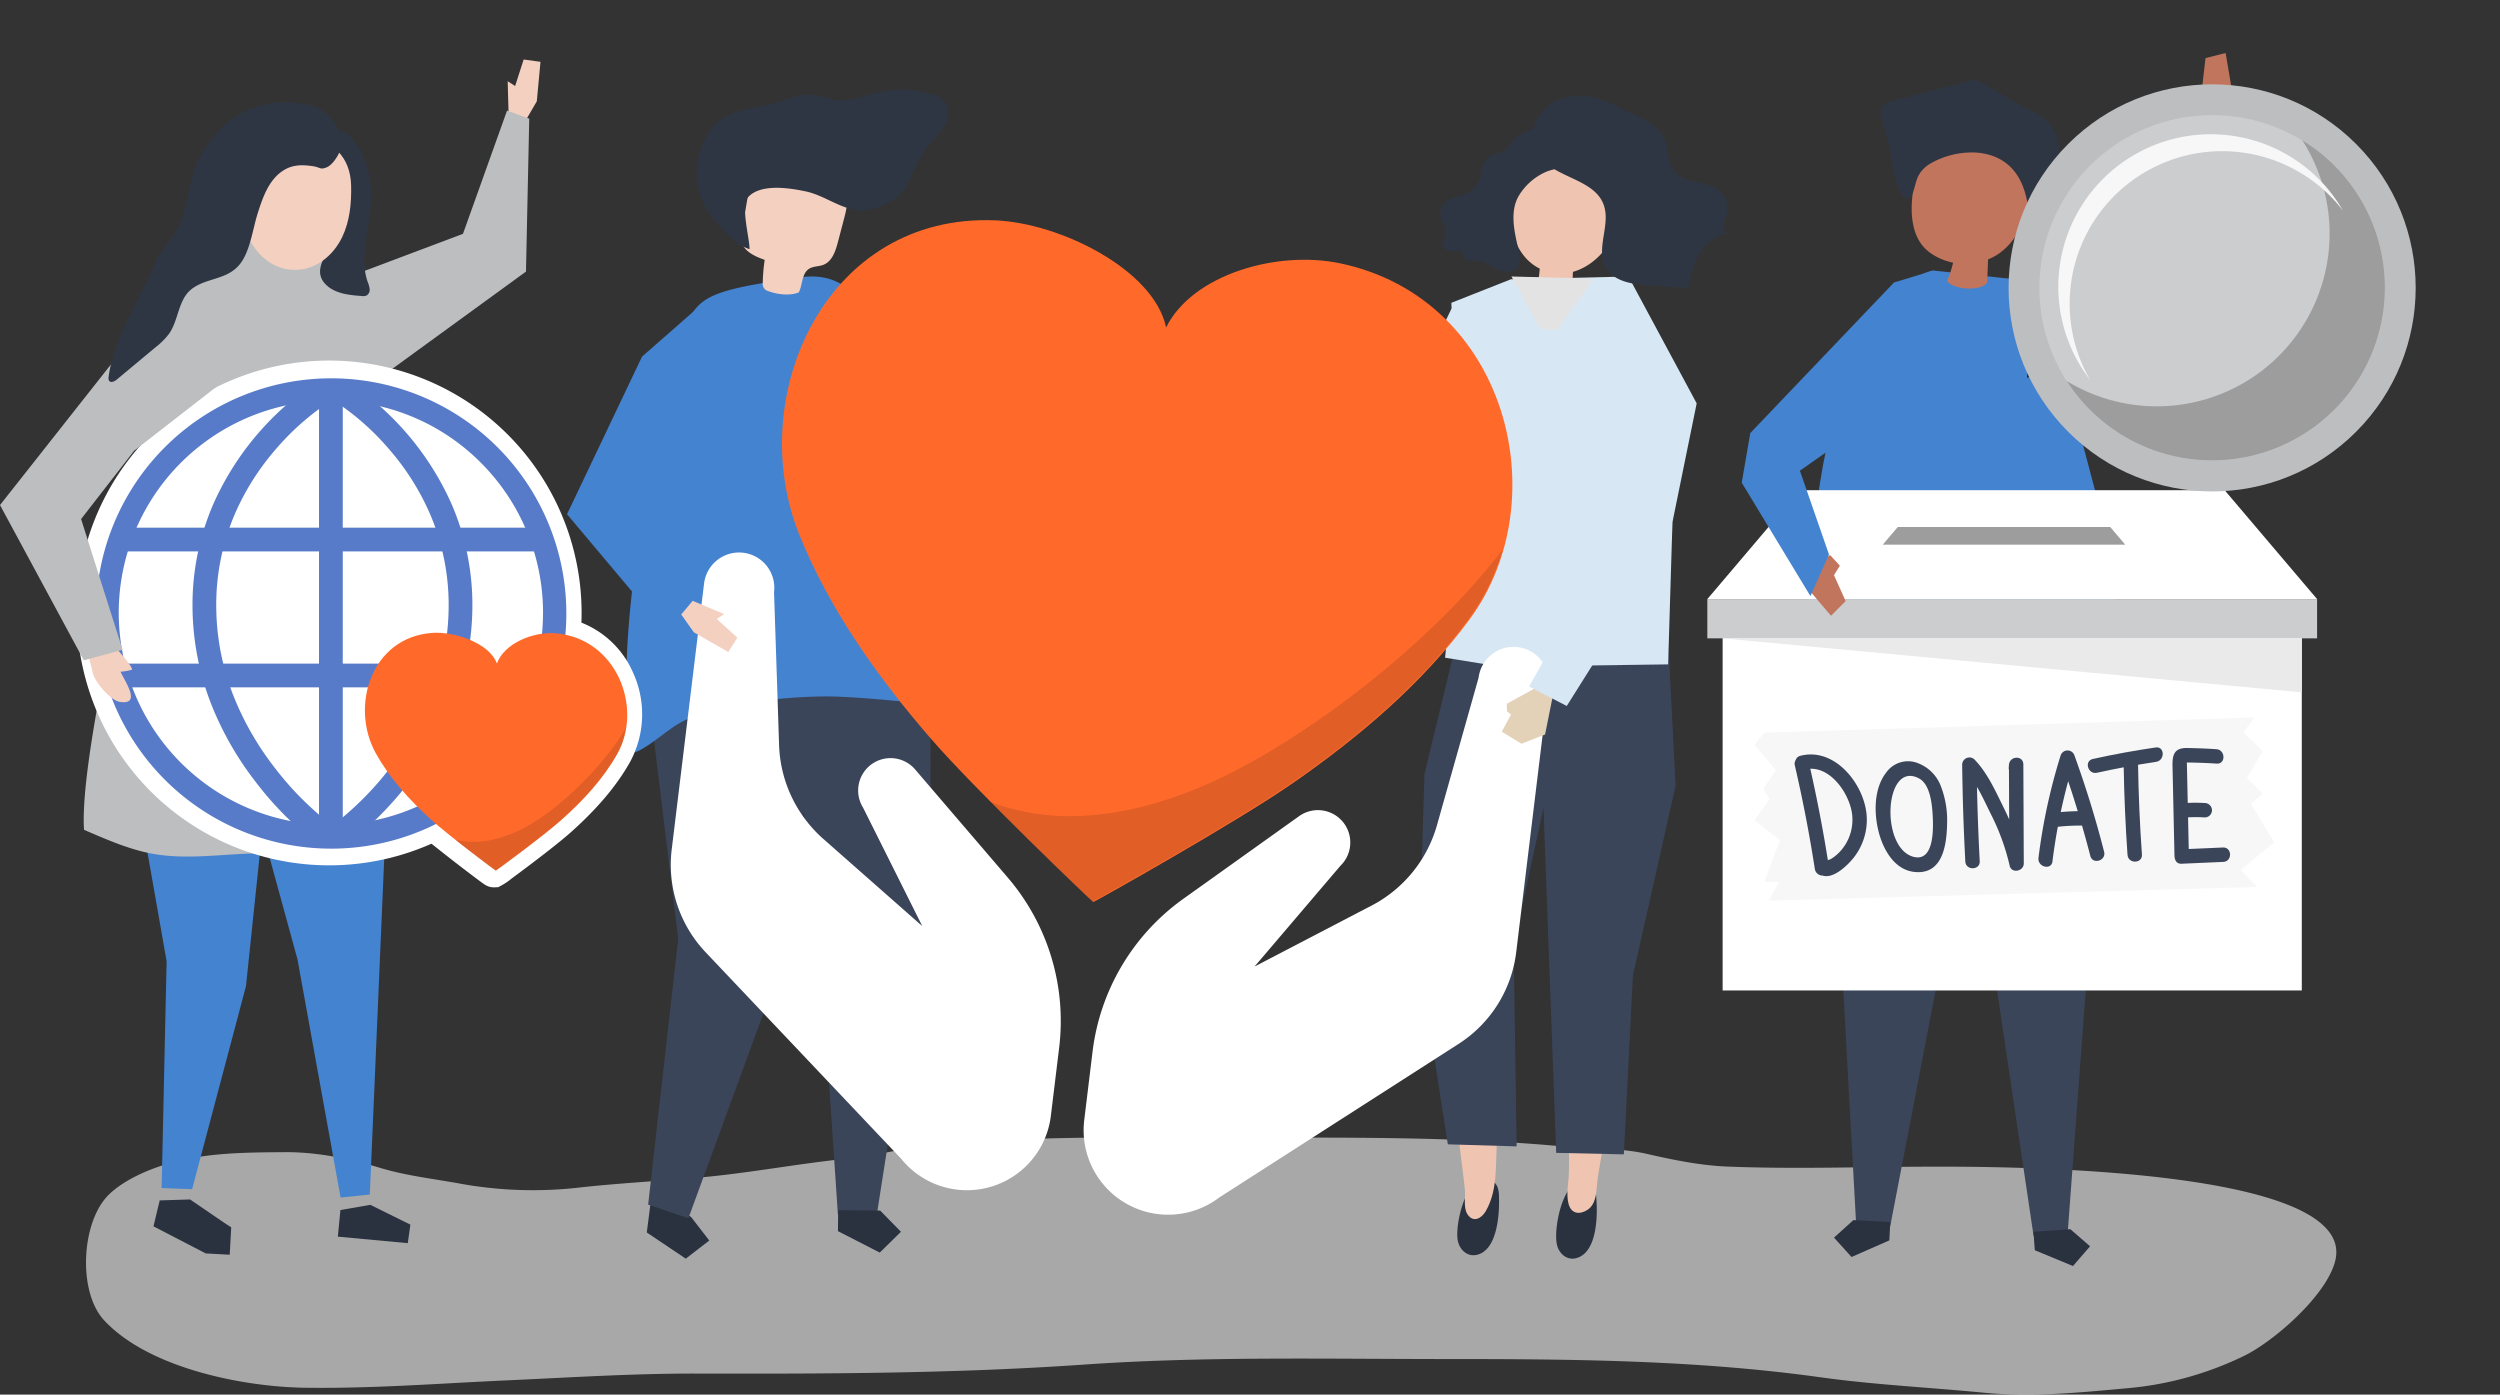 <svg xmlns="http://www.w3.org/2000/svg" width="670.477" height="374.026" viewBox="0 0 670.477 374.026">
  <rect x="0" y="0" width="670.477" height="374.026" fill="#333333" stroke="none"/>
  <g id="shadow" transform="translate(23.073 305.053)">
    <path id="Path_13" data-name="Path 13" d="M355.177,624.115c-17.674.055-35.348.5-52.99,2.537-6.652.769-13.165,2.462-19.832,3.144-13.318,1.364-26.4,3.908-39.762,5.081-10.762.945-21.57,1.5-32.3,2.7a109.374,109.374,0,0,1-31.183-.992c-7.391-1.375-14.816-2.149-22.083-4.357-8.129-2.47-16.961-4.236-25.43-4.172-12.078.091-23.84.1-35.4,4.463-4.058,1.531-9.024,4.048-12.105,7.261-7.053,7.355-8.008,25.708-.966,33.336,11.862,12.839,37.178,17.877,53.8,18.115,18.219.261,35.919-1.146,54.165-1.973,16.954-.769,33.866-1.862,50.849-1.824,34.685.079,69.375,0,104-2.41,32.528-2.264,65.138-1.486,97.739-1.486,33.429,0,66.633.273,99.822,4.894,14.46,2.013,29.192,2.718,43.726,4.128,13.016,1.263,25.523-.025,38.487-1.192a89.108,89.108,0,0,0,31.59-8.8c7.828-3.891,21.784-15.977,24.185-25.264,6.73-26.036-94.85-25.41-110.446-25.351-17.448.066-35.033.662-52.467-.029-7.334-.291-14.559-1.781-21.717-3.415-7.129-1.627-14.312-1.213-21.541-1.9-30.149-2.851-60.364-2.434-90.609-2.434C374.871,624.174,365.024,624.084,355.177,624.115Z" transform="translate(-78.3 -624.108)" fill="#f7f7f7" opacity="0.6"/>
  </g>
  <g id="object" transform="translate(0 0)">
    <g id="Group_89" data-name="Group 89">
      <g id="Group_11" data-name="Group 11" transform="translate(76.906 15.957)">
        <path id="Path_14" data-name="Path 14" d="M259.561,191.9l.991-10.605-4.514-.621-2.287,7.112-2-1.285.257,9.178,4.605,1.279Z" transform="translate(-192.503 -180.675)" fill="#f4d0c1"/>
        <path id="Path_15" data-name="Path 15" d="M160.872,252.533l47.261-17.792,11.817-33.047,5.952,2.168-.873,41.007-44.237,32.18Z" transform="translate(-160.872 -187.991)" fill="#bcbec0"/>
      </g>
      <g id="Group_12" data-name="Group 12" transform="translate(314.379 112.6)">
        <path id="Path_16" data-name="Path 16" d="M540.231,334.154l-.512,5.3-9.754,2.187-4.843-4.762.79-6.145,5.221.381.337-1.33,1.839-.872Z" transform="translate(-525.121 -328.912)" fill="#e4d2b8"/>
      </g>
      <g id="Group_18" data-name="Group 18" transform="translate(483.582 21.567)">
        <g id="Group_17" data-name="Group 17">
          <g id="Group_13" data-name="Group 13" transform="translate(35.341 172.11)">
            <path id="Path_17" data-name="Path 17" d="M878.488,459.907l2.083,48.322-6.107,82.164-9.139.649-11.1-74.624-15.36-63.147Z" transform="translate(-838.862 -453.272)" fill="#3b455a"/>
            <path id="Path_18" data-name="Path 18" d="M879.766,667.485,890,671.724l4.59-5.292-5.292-4.59-9.883.7Z" transform="translate(-852.976 -525.864)" fill="#2a313f"/>
          </g>
          <g id="Group_14" data-name="Group 14" transform="translate(8.269 157.889)">
            <path id="Path_19" data-name="Path 19" d="M799.343,435.216l-2.006,36.526,5.951,108.606,9.15.457,13.714-71.231,12.1-78.114Z" transform="translate(-797.338 -431.46)" fill="#3b455a"/>
            <path id="Path_20" data-name="Path 20" d="M812.2,663.543,802.057,668l-4.7-5.195,5.195-4.7,9.9.495Z" transform="translate(-797.344 -510.342)" fill="#2a313f"/>
          </g>
          <g id="Group_15" data-name="Group 15" transform="translate(0 50.985)">
            <path id="Path_21" data-name="Path 21" d="M848.133,270.542l-28.554-3.059s-15.886,1.7-26.664,39.422c-6,20.988-7.822,54.056-8.262,79.266.675,3.6,4.592,19.349,21.159,16.676,28.449-4.588,43.591-9.178,55.981-6.883,10.554,2.294,9.661-12.236,8.5-23.325l-4.205-34.31Z" transform="translate(-784.654 -267.483)" fill="#4483d0"/>
          </g>
          <g id="Group_16" data-name="Group 16" transform="translate(20.828)">
            <path id="Path_22" data-name="Path 22" d="M858.162,216.5c-7.2-1.586-14.605-3.007-21.81-1.582-1.578.313-3.271.862-4.128,2.224a6.281,6.281,0,0,0-.669,1.739c-1.818,6.758-4.125,16.777.325,23a11.134,11.134,0,0,0,3.212,2.9,15.815,15.815,0,0,0,5.324,2.089,28.571,28.571,0,0,1-1.612,4.909c1.647,2.484,9.334,2.782,10.755.4q.119-3.091.239-6.183a15.224,15.224,0,0,0,2.688-1.4,17.369,17.369,0,0,0,6.706-9.119c1.369-4,3.3-7.8,4.545-11.877.456-1.485.815-3.18.034-4.523-.832-1.429-2.627-1.915-4.241-2.275Z" transform="translate(-821.025 -197.999)" fill="#c1755d"/>
            <path id="Path_23" data-name="Path 23" d="M829.783,211.645a22.439,22.439,0,0,1,12.238-3.03c10.112.733,13.818,8.159,14.357,17.457,2.786-3.54,8.014-7.994,8.329-12.551.259-3.729-.257-8.814-2.346-12.035-1.955-3.014-6.954-4.669-9.927-6.416l-8.407-4.938a4.25,4.25,0,0,0-4.212-.542l-19.871,5.135c-1.272.329-2.722.809-3.191,2.037a4.175,4.175,0,0,0,.053,2.362c.752,3.438,2.2,6.953,2.553,10.436.4,2.024,1.611,12.4,5.194,11.2,1.052-1.721,1.21-3.839,2.029-5.682A8.233,8.233,0,0,1,829.783,211.645Z" transform="translate(-816.601 -189.28)" fill="#2e3644"/>
          </g>
        </g>
      </g>
      <g id="Group_37" data-name="Group 37" transform="translate(325.307 25.765)">
        <g id="Group_35" data-name="Group 35">
          <g id="Group_21" data-name="Group 21" transform="translate(92.043 227.477)">
            <g id="Group_19" data-name="Group 19" transform="translate(0 63.532)">
              <path id="Path_24" data-name="Path 24" d="M687.09,643.584a3.755,3.755,0,0,1,3.4-1.457,3.842,3.842,0,0,1,2.855,2.151,7.287,7.287,0,0,1,.49,2.448c.356,4.311.324,14.545-5.418,16.018-2.413.619-4.409-1.1-5.053-3.262C682.392,656.217,683.829,647.173,687.09,643.584Z" transform="translate(-683.064 -642.087)" fill="#2a313f"/>
            </g>
            <g id="Group_20" data-name="Group 20" transform="translate(1.983)">
              <path id="Path_25" data-name="Path 25" d="M686.106,544.638l.3,26.293c-.349,11.678,1.474,23.422,1.125,35.1-.081,2.685-.78,5.518-.1,8.18.662,2.6,2.777,3.064,4.949,1.745,2.91-1.766,2.441-5.892,2.925-8.9,1.331-8.27,2.893-16.5,4.283-24.762.682-4.05-.723-9.725-.418-13.823l4.248-22.035Z" transform="translate(-686.106 -544.638)" fill="#efc4b1"/>
            </g>
          </g>
          <g id="Group_22" data-name="Group 22" transform="translate(87.114 149.149)">
            <path id="Path_26" data-name="Path 26" d="M712.457,460.339l-11.443,50.832-2.431,48-18.145-.407L675.5,424.494l35.175.639Z" transform="translate(-675.504 -424.494)" fill="#3b455a"/>
          </g>
          <g id="Group_27" data-name="Group 27" transform="translate(55.24 150.125)">
            <g id="Group_25" data-name="Group 25" transform="translate(7.064 81.043)">
              <g id="Group_23" data-name="Group 23" transform="translate(3.218 59.05)">
                <path id="Path_27" data-name="Path 27" d="M646.978,642.206a3.687,3.687,0,0,1,3.45-1.258,3.923,3.923,0,0,1,2.754,2.321,7.407,7.407,0,0,1,.383,2.479c.171,4.335-.3,14.576-6.085,15.712-2.432.477-4.348-1.357-4.9-3.563C641.756,654.572,643.575,645.606,646.978,642.206Z" transform="translate(-642.385 -640.874)" fill="#2a313f"/>
              </g>
              <g id="Group_24" data-name="Group 24">
                <path id="Path_28" data-name="Path 28" d="M654.824,550.3l-1.54,26.25c-.126,7.295-1.1,14.533-1.853,21.778-.7,6.731.39,13.741-3.127,19.862-1.1,1.919-3.333,3.2-4.89.865-1.2-1.8-.488-4.8-.718-6.834-.94-8.323-2.112-16.618-3.111-24.934-.49-4.077,1.181-9.681,1.068-13.789l-3.2-22.208Z" transform="translate(-637.449 -550.299)" fill="#efc4b1"/>
              </g>
            </g>
            <g id="Group_26" data-name="Group 26">
              <path id="Path_29" data-name="Path 29" d="M628.091,457.752,626.614,507.1l7.744,49.9,18.457.552-.815-54,9.767-44.784,3.279-29.314-29.287-3.454Z" transform="translate(-626.614 -425.991)" fill="#3b455a"/>
            </g>
          </g>
          <g id="Group_28" data-name="Group 28" transform="translate(62.254 48.388)">
            <path id="Path_30" data-name="Path 30" d="M655,270.694l31.552-.753,18.294,34.022-6.5,31.867-1.158,38.136-45.008.614-14.809-2.4,3.932-40.747L639.05,277Z" transform="translate(-637.372 -269.94)" fill="#d7e8f4"/>
          </g>
          <g id="Group_29" data-name="Group 29" transform="translate(0 56.966)">
            <path id="Path_31" data-name="Path 31" d="M616.8,297.689l-11.393,34.925-17,6.1-46.518-12.534,6.254-9.67,40.912,1.331L605.878,283.1Z" transform="translate(-541.884 -283.098)" fill="#d7e8f4"/>
          </g>
          <g id="Group_34" data-name="Group 34" transform="translate(60.977)">
            <g id="Group_30" data-name="Group 30" transform="translate(19 14.461)">
              <path id="Path_32" data-name="Path 32" d="M666.441,226.146c4.757-13.829,23.013-8.646,26.776,3.667,2.455,8.032-3.748,18.455-12.07,20.762a8.059,8.059,0,0,0-.065.862,27.037,27.037,0,0,1-.356,3.849c-.071.48-7.355-.919-8.167-1.08a1.1,1.1,0,0,1-.754-.371c-.293-.458.184-1.8.237-2.312q.095-.9.189-1.8c-4.105-2-6.7-6.272-7.419-10.616C664.085,234.741,665.012,230.3,666.441,226.146Z" transform="translate(-664.558 -217.902)" fill="#efc4b1"/>
            </g>
            <g id="Group_33" data-name="Group 33">
              <g id="Group_31" data-name="Group 31" transform="translate(0 8.249)">
                <path id="Path_33" data-name="Path 33" d="M668.208,210.334a7.245,7.245,0,0,1,1.646,3.712,5.8,5.8,0,0,1,.143,2.4c-.678,3.139-3.792,2.975-6.2,3.987a16.059,16.059,0,0,0-7.193,6.191c-2.6,4.143-1.432,9.474-.376,14.044.372,1.61,1.121,4-.128,5.441-1.269,1.46-4.2,1.234-5.723.483-1.389-.686-2.53-1.955-4.055-2.211-1.614-.271-3.8.439-4.547-1.042a10.072,10.072,0,0,0-.492-1.293c-.892-1.275-3.11.218-4.367-.681a2.454,2.454,0,0,1-.506-2.664,6.343,6.343,0,0,0,.519-2.826,9.34,9.34,0,0,0-1.108-2.2,4.338,4.338,0,0,1,.6-4.611c1.988-2.3,5.834-1.864,7.964-4.027a9.366,9.366,0,0,0,1.953-4.292,8.23,8.23,0,0,1,2.1-4.2c1.465-1.288,3.581-1.069,5.026-2.6a29.656,29.656,0,0,1,2.369-2.847,19.1,19.1,0,0,1,5.275-2.346A6.86,6.86,0,0,1,668.208,210.334Z" transform="translate(-635.414 -208.373)" fill="#2e3644"/>
              </g>
              <g id="Group_32" data-name="Group 32" transform="translate(24.805)">
                <path id="Path_34" data-name="Path 34" d="M693,228c.085,4.552-2.176,9.472-.079,13.479,2.116,4.043,7.391,4.772,11.886,4.983.739.035,10.228.854,10.268.675.711-3.17,1.445-6.4,3.1-9.188s4.427-5.09,7.6-5.288a1.951,1.951,0,0,1-1.271-2.224,14.98,14.98,0,0,1,.878-2.7,6.373,6.373,0,0,0-1.664-6.4c-3.356-3.128-9.441-1.829-12.318-5.422-1.784-2.228-1.572-5.459-2.507-8.179-1.807-5.259-7.565-6.36-11.869-8.735-4.543-2.507-8.82-3.881-14.064-3.007-6.5,1.084-11.332,7.7-8.825,13.928,3.215,7.988,16.069,7.3,18.476,15.408A10,10,0,0,1,693,228Z" transform="translate(-673.461 -195.721)" fill="#2e3644"/>
              </g>
            </g>
          </g>
        </g>
        <g id="Group_36" data-name="Group 36" transform="translate(80.044 48.388)">
          <path id="Path_35" data-name="Path 35" d="M686.719,270.513l-9.788,13.834-4.6-.377-7.669-14.03Z" transform="translate(-664.66 -269.94)" fill="#e3e3e4"/>
        </g>
      </g>
      <g id="Group_42" data-name="Group 42" transform="translate(152.073 24.099)">
        <path id="Path_36" data-name="Path 36" d="M309.694,651.651l-.718,5.586,10.454,7.023,6.3-4.868-4.868-6.3-10.454-7.023Z" transform="translate(-287.586 -350.796)" fill="#2a313f"/>
        <g id="Group_38" data-name="Group 38" transform="translate(20.116 129.366)">
          <path id="Path_37" data-name="Path 37" d="M308.661,561.207l8.062-71.244-9.7-79.758,2.181-16.966,43.328-1.646,1.563,27.614-7.273,70.865-27.365,74.776Z" transform="translate(-307.023 -391.593)" fill="#3b455a"/>
        </g>
        <g id="Group_39" data-name="Group 39" transform="translate(53.517 130.438)">
          <path id="Path_38" data-name="Path 38" d="M402.155,400.149l.114,71.895L387.8,564.6l-10.416-.1L371.656,478.9l-13.4-85.666Z" transform="translate(-358.256 -393.237)" fill="#3b455a"/>
          <path id="Path_39" data-name="Path 39" d="M387.617,659.649l11.208,5.744,5.688-5.576-5.576-5.688-11.264-.112Z" transform="translate(-368.475 -484.001)" fill="#2a313f"/>
        </g>
        <g id="Group_40" data-name="Group 40" transform="translate(15.563 50.061)">
          <path id="Path_40" data-name="Path 40" d="M300.108,381.691c.1-3.115.273-5.716.3-6.643.223-8.358.968-16.7,2.014-25,.938-7.436,2.121-25.9,3.393-33.287,1.051-6.1,4.712-21.333,7.358-26.993,6.579-14.075,4.546-15.376,33.446-19.555,12.665-1.832,15.659,6.062,26.014,15.139,1.021.9.965,6.226,1.2,7.637.417,2.486.864,4.967,1.377,7.437.4,1.941.847,3.876,1.346,5.8h0S385.248,345.789,391,354.19s17.625,20.147-2.241,27.319a71.044,71.044,0,0,1-10.728,2.8s-16.247-1.805-24.6-1.743a141.934,141.934,0,0,0-22.988,2.14,49.471,49.471,0,0,0-14.747,4.439c-4.318,2.255-7.434,5.573-11.815,7.908a2.285,2.285,0,0,1-1.341.385C300.017,397.09,299.9,388.249,300.108,381.691Z" transform="translate(-300.038 -269.951)" fill="#4483d0"/>
        </g>
        <g id="Group_41" data-name="Group 41" transform="translate(34.811)">
          <path id="Path_41" data-name="Path 41" d="M363.259,257.947c-1.458.72-4.9.979-8.49-.428a1.877,1.877,0,0,1-1.2-1.758,48.69,48.69,0,0,1,.525-6.517c-2.693-.947-5.8-2.367-6.273-5.182a8.04,8.04,0,0,1,.158-2.679q.95-5.493,1.9-10.987a9.832,9.832,0,0,1,1.14-3.656c1.209-1.9,3.555-2.738,5.778-3.123,5.671-.984,11.851.244,16.249,3.959a8.791,8.791,0,0,1,2.744,3.62c.8,2.224.2,4.677-.4,6.962q-.831,3.164-1.661,6.327c-.637,2.425-1.556,5.182-3.893,6.092-1.241.483-2.706.342-3.829,1.056C364.022,252.892,364.29,255.837,363.259,257.947Z" transform="translate(-335.896 -203.65)" fill="#f4d0c1"/>
          <path id="Path_42" data-name="Path 42" d="M389.658,210.937a23.7,23.7,0,0,1,1.829-2.625c1.454-1.793,3.246-3.33,4.416-5.32s1.582-4.688.177-6.52a7.15,7.15,0,0,0-3.805-2.194,27.668,27.668,0,0,0-14.55-.269c-4.531,1.154-8.587,3.064-13.148,1.361-4.286-1.6-7.381-.949-11.861.649-4.847,1.73-11.355,2.138-15.743,4.579a12.947,12.947,0,0,0-4.434,4.373,19.5,19.5,0,0,0-.053,20.625,27.813,27.813,0,0,0,3.035,3.826c2.287,2.48,5.023,5.544,8.168,6.463.075-2.814-2.489-11.688-.327-13.995,3.43-3.661,11.185-2.384,15.44-1.483,4.641.983,8.778,4.27,13.379,4.972,3.311.505,7.537-1.119,10.352-2.83C386.007,220.436,387.624,214.276,389.658,210.937Z" transform="translate(-329.563 -193.165)" fill="#2e3644"/>
        </g>
        <path id="Path_43" data-name="Path 43" d="M314.316,278.657l-18.032,15.8-20.116,42.273,25.408,30.227,4.371-16.9Z" transform="translate(-276.168 -222.92)" fill="#4483d0"/>
      </g>
      <g id="Group_47" data-name="Group 47" transform="translate(22.455 35.051)">
        <g id="Group_43" data-name="Group 43" transform="translate(10.089 153.679)">
          <path id="Path_44" data-name="Path 44" d="M133.357,458.024l-40.53-12.34,12.141,69.08-1.326,60.27-.1.407.1.005,0,.131,7.874.3v-.008l.293.016,14.443-54.452,6.015-57.469h0Z" transform="translate(-92.827 -445.685)" fill="#4483d0"/>
          <path id="Path_45" data-name="Path 45" d="M115.846,649.614l-8.134.257-1.684,6.971.208.049-.052.009,13.88,7.192,6.425.346.4-7.343-1.8-1.165Z" transform="translate(-97.422 -516.662)" fill="#2a313f"/>
        </g>
        <g id="Group_44" data-name="Group 44" transform="translate(40.005 159.014)">
          <path id="Path_46" data-name="Path 46" d="M180.572,460.411l-5.137,119.754-7.838.8-11.554-63.847-17.33-63.254Z" transform="translate(-138.714 -453.868)" fill="#4483d0"/>
          <path id="Path_47" data-name="Path 47" d="M190.6,651.832l10.744,5.309-.7,4.967-18.757-1.745.691-7.138Z" transform="translate(-153.742 -522.769)" fill="#2a313f"/>
        </g>
        <g id="Group_45" data-name="Group 45" transform="translate(0 29.279)">
          <path id="Path_48" data-name="Path 48" d="M77.438,413.1c-1.409-20.18,14.822-84.936,14.822-84.936h0a114.129,114.129,0,0,0,3.718-18.453c.5-4.4,12.223-54.581,11.35-54.62,9.065.406,26.447-2.226,33.329,4.01q.3.267.564.557c5.392,5.81,8.447,17.8,11.126,25.15a199.392,199.392,0,0,1,8.283,29.681c1.739,8.822,2.875,17.749,3.753,26.693.754,7.689.544,15.363,1.021,22.934.527,8.381,3.3,17.406,5.408,25.516a142.21,142.21,0,0,0,8.291,23.89c-8.87,4.229-18.843,5.585-28.664,5.9s-19.656-.356-29.473.072c-8.3.362-16.681,1.5-24.865.069-6.508-1.142-12.562-3.854-18.662-6.463Z" transform="translate(-77.351 -254.873)" fill="#bcbec0"/>
        </g>
        <g id="Group_46" data-name="Group 46" transform="translate(41.819)">
          <path id="Path_49" data-name="Path 49" d="M169.918,217.458c4.186,1.923,8.638,7.06,8.511,11.963-.061,2.361-1.314,4.229-1.279,6.758.05,4.987-7.36,10.418-2.6,15.095,2.447,2.4,6.177,2.783,9.6,3.029a2.518,2.518,0,0,0,1.228-.116,1.77,1.77,0,0,0,.876-1.724,7.187,7.187,0,0,0-.542-1.973c-2.363-6.761.69-14.81.88-21.772s-1.663-14.392-7.479-18.753c-3.781,1.271-6.578,2.962-8.353,6.534Z" transform="translate(-151.388 -209.963)" fill="#2e3644"/>
          <path id="Path_50" data-name="Path 50" d="M158.3,248.206c4.686-.725,8.586-4.309,10.658-8.574s2.543-9.138,2.432-13.879c-.371-15.777-19.92-16.29-27.449-4.808C137.376,230.952,144.67,250.315,158.3,248.206Z" transform="translate(-141.496 -211.03)" fill="#f4d0c1"/>
        </g>
      </g>
      <g id="Group_50" data-name="Group 50" transform="translate(457.891 131.466)">
        <rect id="Rectangle_6" data-name="Rectangle 6" width="155.326" height="100.229" transform="translate(4.103 33.936)" fill="#fff"/>
        <g id="Group_48" data-name="Group 48">
          <path id="Path_51" data-name="Path 51" d="M883.987,357.851H770.042l-24.793,29.208H908.78Z" transform="translate(-745.249 -357.851)" fill="#fff"/>
          <rect id="Rectangle_7" data-name="Rectangle 7" width="163.532" height="10.529" transform="translate(0 29.208)" fill="#cccdce"/>
          <path id="Path_52" data-name="Path 52" d="M821.435,373l-4.015,4.729h65.018L878.424,373Z" transform="translate(-770.368 -363.122)" fill="#9d9d9e"/>
        </g>
        <path id="Path_53" data-name="Path 53" d="M751.542,418.8l155.326,14.478V418.8Z" transform="translate(-747.439 -379.064)" fill="#eaeaea"/>
        <path id="Path_54" data-name="Path 54" d="M767.277,455.407l131.406-4.07-2.919,4.07,5.157,4.911-4.236,7.28,4.236,4.139L897.79,474.5l6.243,10.314-9.006,7.426,4.42,4.564L768.5,500.469l2.763-5.018h-3.982l4.167-11.189-6.815-5.379,4.052-5.6-1.658-2.868,3.315-4.952-5.709-6.8Z" transform="translate(-751.994 -390.389)" fill="#f7f7f7"/>
        <g id="Group_49" data-name="Group 49" transform="translate(23.41 68.971)">
          <path id="Path_55" data-name="Path 55" d="M800.457,482.671c-.761-8.324-8.6-18.126-17.759-15.754a1.675,1.675,0,0,0-1.238,1.1,1.893,1.893,0,0,0-.246,1.5q3.2,13.77,5.36,27.744a2.112,2.112,0,0,0,2.1,1.779c2.938.977,6.808-2.868,8.367-4.854A16.384,16.384,0,0,0,800.457,482.671Zm-5.349,7.462a12.32,12.32,0,0,1-2.271,2.967,10.634,10.634,0,0,1-2.132,1.594c-.244.073-.45.14-.635.2q-1.962-12.324-4.708-24.5c5.888-.195,10.681,7.119,11.229,12.358A12.553,12.553,0,0,1,795.108,490.133Z" transform="translate(-781.157 -464.656)" fill="#3b455a"/>
          <path id="Path_56" data-name="Path 56" d="M825.378,469.708a7.158,7.158,0,0,0-8.024,2.632c-3.307,4.207-3.339,10.593-2.157,15.56,1.142,4.8,4.139,10.5,9.6,11.135,7.859.914,8.794-7.586,8.865-13.431a25.461,25.461,0,0,0-1.744-9.721A10.647,10.647,0,0,0,825.378,469.708Zm-.653,25.3c-9.114-2.254-7.938-25.843,1.322-21.089,3.034,1.557,3.547,6.8,3.727,9.781C829.99,487.286,830.23,496.368,824.726,495.007Z" transform="translate(-792.758 -465.634)" fill="#3b455a"/>
          <path id="Path_57" data-name="Path 57" d="M862.621,469.755q-.028.351-.055.7a1.87,1.87,0,0,0,.061.645l.058,13.284q-.816-1.829-1.711-3.633c-2.15-4.357-4.218-8.935-7.628-12.466a1.954,1.954,0,0,0-3.268,1.443q.161,12.981.844,25.945c.131,2.481,4,2.4,3.866-.089q-.524-9.951-.739-19.911c1.353,2.3,2.481,4.777,3.633,7.106a60.535,60.535,0,0,1,5.137,14.031c.472,2.183,3.794,1.518,3.785-.6q-.058-13.272-.116-26.546C866.476,467.131,862.814,467.324,862.621,469.755Z" transform="translate(-805.145 -465.072)" fill="#3b455a"/>
          <path id="Path_58" data-name="Path 58" d="M899.063,492.08q-3.347-13.114-7.959-25.836a1.951,1.951,0,0,0-3.728.086,156.2,156.2,0,0,0-5.918,27.4c-.3,2.442,3.447,3.406,3.752.941q.578-4.676,1.44-9.289a58.261,58.261,0,0,1,6.486-.325c.778,2.7,1.527,5.407,2.222,8.132C895.973,495.6,899.678,494.492,899.063,492.08Zm-11.631-10.643q.884-4.162,1.992-8.277c.9,2.666,1.749,5.349,2.568,8.04Q889.707,481.228,887.432,481.437Z" transform="translate(-816.06 -464.084)" fill="#3b455a"/>
          <path id="Path_59" data-name="Path 59" d="M919.973,463.665q-8.488,1.237-16.859,3.088c-2.427.54-1.309,4.243,1.114,3.7q3.569-.794,7.16-1.468.2,11.755,1.024,23.483c.176,2.474,4.043,2.4,3.866-.089q-.853-12.028-1.037-24.084c1.6-.273,3.21-.533,4.821-.767C922.494,467.178,922.435,463.307,919.973,463.665Z" transform="translate(-823.132 -463.642)" fill="#3b455a"/>
          <path id="Path_60" data-name="Path 60" d="M950.126,490.592l-9.165.4-.185-8.489a39.626,39.626,0,0,1,4.53.026,1.949,1.949,0,0,0,1.888-1.978,1.973,1.973,0,0,0-1.977-1.888,39.692,39.692,0,0,0-4.525-.026l-.237-10.845c2.67.036,5.338.124,8,.3,2.483.165,2.378-3.7-.091-3.866q-3.939-.261-7.888-.317c-3.421-.049-3.937,1.849-3.871,4.835l.179,8.174q.169,7.764.339,15.527l.006.248c.024,1.134.454,2.316,1.88,2.254l11.205-.493C952.7,494.349,952.618,490.482,950.126,490.592Z" transform="translate(-835.259 -463.736)" fill="#3b455a"/>
        </g>
      </g>
      <path id="Path_61" data-name="Path 61" d="M785.661,387.919l.306,5.252,6.516,7.652,3.926-3.937-3.127-6.953,1.572-2.549-2.6-2.831Z" transform="translate(-301.423 -235.678)" fill="#c1755d"/>
      <path id="Path_62" data-name="Path 62" d="M810.787,267.483l-10.554,3.212-38.544,40.38L759.4,324.381l18.426,30.424,4.976-11.152L775,321.169l12.389-8.718L803.9,275.284Z" transform="translate(-292.281 -194.932)" fill="#4483d0"/>
      <g id="Group_55" data-name="Group 55" transform="translate(179.897 59.04)">
        <g id="Group_54" data-name="Group 54" transform="translate(29.835)">
          <g id="Group_53" data-name="Group 53">
            <g id="Group_51" data-name="Group 51">
              <path id="Path_63" data-name="Path 63" d="M514.346,258.349c-16.957-3.583-39.7,2.983-46.729,17.2-3.262-15.513-28.394-27.982-45.711-28.729-45.7-1.972-67.5,47.321-52.7,84.193,7.969,19.845,20.744,37.93,35.078,54.531,12,13.9,43.674,44.17,43.791,44.1.1.1,38.321-21.337,53.416-31.815,18.026-12.512,34.911-26.85,47.583-44.087C572.621,321.708,559.1,267.805,514.346,258.349Z" transform="translate(-364.609 -246.759)" fill="#ff6a2b"/>
            </g>
            <g id="Group_52" data-name="Group 52" transform="translate(55.96 88.442)" opacity="0.12" style="mix-blend-mode: multiply;isolation: isolate">
              <path id="Path_64" data-name="Path 64" d="M568.727,403.306a249.891,249.891,0,0,1-43.3,33.1c-15.069,9.049-32.315,16.413-50.383,17.318a61.515,61.515,0,0,1-24.6-3.655c12.991,13.131,27.2,26.673,27.282,26.623.1.1,38.321-21.336,53.415-31.814,18.026-12.512,34.912-26.85,47.583-44.088a57.971,57.971,0,0,0,8.955-18.373A182.611,182.611,0,0,1,568.727,403.306Z" transform="translate(-450.443 -382.417)" fill="#000100"/>
            </g>
          </g>
        </g>
        <path id="Path_65" data-name="Path 65" d="M613.368,432.824a9.454,9.454,0,0,0-18.774-2.245v.01L583.443,470.1A35.061,35.061,0,0,1,565.9,491.676l-31.381,16.346,23.055-27.058a8.692,8.692,0,0,0,1.042-1.222l.011-.013h0a8.682,8.682,0,0,0-11.979-12.165l0-.005L515.4,489.87a59.133,59.133,0,0,0-24.331,40.98L488.838,549.2a22.665,22.665,0,0,0,36.247,20.734l64.168-41.176a34.1,34.1,0,0,0,15.437-24.586l8.679-71.343Z" transform="translate(-377.953 -307.844)" fill="#fff"/>
        <path id="Path_66" data-name="Path 66" d="M327.777,391.782a9.453,9.453,0,0,1,18.764,2.322l0,.01,1.352,41.033A35.065,35.065,0,0,0,359.753,460.3L386.3,483.692l-15.895-31.8a8.647,8.647,0,0,1-.718-1.437l-.008-.015h0a8.682,8.682,0,0,1,14.547-8.938l.006,0,24.975,29.151a59.139,59.139,0,0,1,13.8,45.618l-2.232,18.347a22.665,22.665,0,0,1-40.161,11.438l-52.425-55.36a34.1,34.1,0,0,1-9.092-27.569l8.679-71.343Z" transform="translate(-318.846 -294.354)" fill="#fff"/>
      </g>
      <g id="Group_58" data-name="Group 58" transform="translate(402.761 81.304)">
        <g id="Group_56" data-name="Group 56" transform="translate(0 103.249)">
          <path id="Path_67" data-name="Path 67" d="M669.635,439.278l4.633,2.624-1.969,9.8-6.32,2.488-5.292-3.221,2.471-4.615-1.078-.849-.049-2.034Z" transform="translate(-660.686 -439.278)" fill="#e4d2b8"/>
        </g>
        <g id="Group_57" data-name="Group 57" transform="translate(7.333)">
          <path id="Path_68" data-name="Path 68" d="M699.936,280.909l10.809,18.249-.5,44.916L682.03,388.938l-10.1-5.206,22.23-39.667-4.075-30.88Z" transform="translate(-671.934 -280.909)" fill="#d7e8f4"/>
        </g>
      </g>
      <path id="Path_69" data-name="Path 69" d="M877.635,249.81l27.188-9.781,17.066-40.4,9.4.61-11.138,44.413-9.879,11.243L876.76,272.7Z" transform="translate(-333.129 -171.314)" fill="#2b292a"/>
      <path id="Path_70" data-name="Path 70" d="M952.95,192.577l2.423-4.67L953.687,178l-5.387,1.375-.87,7.574-2.655,1.386.786,3.762Z" transform="translate(-356.802 -163.788)" fill="#c1755d"/>
      <g id="Group_68" data-name="Group 68" transform="translate(516.068)">
        <g id="Group_60" data-name="Group 60" transform="translate(0)">
          <g id="Group_59" data-name="Group 59" transform="translate(0)">
            <circle id="Ellipse_1" data-name="Ellipse 1" cx="54.592" cy="54.592" r="54.592" transform="translate(0 77.205) rotate(-45)" fill="#bcbec0"/>
          </g>
        </g>
        <g id="Group_62" data-name="Group 62" transform="translate(11.682 11.682)">
          <g id="Group_61" data-name="Group 61" transform="translate(0)">
            <circle id="Ellipse_2" data-name="Ellipse 2" cx="46.331" cy="46.331" r="46.331" transform="translate(0 65.523) rotate(-45)" fill="#cccdce"/>
          </g>
        </g>
        <g id="Group_64" data-name="Group 64" transform="translate(38.205 37.619)">
          <g id="Group_63" data-name="Group 63">
            <path id="Path_71" data-name="Path 71" d="M956.255,213.9a46.338,46.338,0,0,1-63.171,64.555A46.335,46.335,0,1,0,956.255,213.9Z" transform="translate(-893.084 -213.902)" fill="#9d9d9e"/>
          </g>
        </g>
        <g id="Group_66" data-name="Group 66" transform="translate(35.944 35.999)">
          <g id="Group_65" data-name="Group 65">
            <path id="Path_72" data-name="Path 72" d="M892.668,256.928a40.9,40.9,0,0,1,73.276-25.058A40.9,40.9,0,1,0,898.138,277.3,40.712,40.712,0,0,1,892.668,256.928Z" transform="translate(-889.616 -211.417)" fill="#f7f7f7"/>
          </g>
        </g>
      </g>
      <g id="Group_86" data-name="Group 86" transform="translate(20.505 96.6)">
        <g id="Group_69" data-name="Group 69">
          <path id="Path_74" data-name="Path 74" d="M223.583,388.049a25.14,25.14,0,0,0-13.8-13.294q.052-1.332.052-2.647a67.688,67.688,0,1,0-41.368,62.411q.547-.231,1.1-.48l3.066,2.427c2.972,2.354,5.918,4.6,7.409,5.729,1.042.789,1.923,1.449,2.547,1.912.433.321.806.6,1.159.826a4.485,4.485,0,0,0,2.58.819h.021a5.276,5.276,0,0,0,.787-.048h.365l.272-.165a16.82,16.82,0,0,0,3.307-2.167c.4-.3,1-.735,1.735-1.284l.7-.521c.742-.554,1.589-1.19,2.505-1.882,3.479-2.631,8.189-6.27,10.876-8.664,7.15-6.37,12.354-12.536,15.908-18.849A26.838,26.838,0,0,0,223.583,388.049Z" transform="translate(-74.36 -304.37)" fill="#fff"/>
        </g>
        <g id="Group_85" data-name="Group 85" transform="translate(4.974 4.476)">
          <g id="Group_80" data-name="Group 80">
            <g id="Group_79" data-name="Group 79">
              <g id="Group_78" data-name="Group 78">
                <g id="Group_77" data-name="Group 77">
                  <g id="Group_72" data-name="Group 72">
                    <g id="Group_70" data-name="Group 70">
                      <path id="Path_75" data-name="Path 75" d="M145.251,437.759a63.069,63.069,0,1,1,24.626-4.972A62.873,62.873,0,0,1,145.251,437.759Zm0-120.157a56.894,56.894,0,1,0,40.231,16.664A56.521,56.521,0,0,0,145.251,317.6Z" transform="translate(-81.99 -311.235)" fill="#587bc9"/>
                    </g>
                    <g id="Group_71" data-name="Group 71" transform="translate(60.078 3.183)">
                      <rect id="Rectangle_8" data-name="Rectangle 8" width="6.367" height="120.157" fill="#587bc9"/>
                    </g>
                  </g>
                  <g id="Group_73" data-name="Group 73" transform="translate(6.688 40.44)">
                    <rect id="Rectangle_9" data-name="Rectangle 9" width="114.157" height="6.367" fill="#587bc9"/>
                  </g>
                  <g id="Group_74" data-name="Group 74" transform="translate(4.81 76.898)">
                    <rect id="Rectangle_10" data-name="Rectangle 10" width="116.143" height="6.367" fill="#587bc9"/>
                  </g>
                  <g id="Group_75" data-name="Group 75" transform="translate(26.147 0.518)">
                    <path id="Path_76" data-name="Path 76" d="M156.4,437.374a87.358,87.358,0,0,1-17.166-16.985,85.054,85.054,0,0,1-11.759-20.22,72.66,72.66,0,0,1-5.378-27.346,68.14,68.14,0,0,1,5.4-26.787,76.74,76.74,0,0,1,29.13-34.006l3.18,5.516a68.966,68.966,0,0,0-15.788,13.86A66.765,66.765,0,0,0,133.3,348.655a61.826,61.826,0,0,0-4.837,24.168,66.32,66.32,0,0,0,4.914,24.96,78.7,78.7,0,0,0,10.885,18.7,81.919,81.919,0,0,0,15.771,15.662Z" transform="translate(-122.096 -312.029)" fill="#587bc9"/>
                  </g>
                  <g id="Group_76" data-name="Group 76" transform="translate(63.279 0.518)">
                    <path id="Path_77" data-name="Path 77" d="M182.686,437.374l-3.635-5.227a82.692,82.692,0,0,0,15.9-15.828,78.581,78.581,0,0,0,10.8-18.654,66.311,66.311,0,0,0,4.867-24.842,61.8,61.8,0,0,0-4.894-24.3,66.889,66.889,0,0,0-10.811-17.295,68.215,68.215,0,0,0-15.639-13.684l3.179-5.516a76.736,76.736,0,0,1,29.131,34.006,68.141,68.141,0,0,1,5.4,26.787,72.649,72.649,0,0,1-5.379,27.346,85.052,85.052,0,0,1-11.759,20.22A87.331,87.331,0,0,1,182.686,437.374Z" transform="translate(-179.051 -312.029)" fill="#587bc9"/>
                  </g>
                </g>
              </g>
            </g>
          </g>
          <g id="Group_84" data-name="Group 84" transform="translate(72.388 68.623)">
            <g id="Group_83" data-name="Group 83">
              <g id="Group_81" data-name="Group 81">
                <path id="Path_78" data-name="Path 78" d="M244.262,416.64c-6.174-.54-13.962,2.773-15.844,8.121-1.827-5.366-11.287-8.706-17.466-8.223-16.306,1.273-21.916,19.711-15.069,32.16,3.685,6.7,9,12.567,14.806,17.841,4.861,4.416,17.409,13.793,17.448,13.761.038.032,12.68-9.228,17.586-13.6,5.858-5.22,11.232-11.038,14.986-17.7C267.682,436.613,260.554,418.065,244.262,416.64Z" transform="translate(-193.023 -416.492)" fill="#ff6a2b"/>
              </g>
              <g id="Group_82" data-name="Group 82" transform="translate(24.192 25.55)" opacity="0.12" style="mix-blend-mode: multiply;isolation: isolate">
                <path id="Path_79" data-name="Path 79" d="M270.1,463.915a89.33,89.33,0,0,1-13.941,13.619c-4.958,3.862-10.761,7.221-17.136,8.323a22.012,22.012,0,0,1-8.888-.235c5.178,4.1,10.807,8.293,10.833,8.271.038.032,12.68-9.228,17.586-13.6,5.858-5.22,11.232-11.038,14.985-17.7a20.736,20.736,0,0,0,2.386-6.909A65.277,65.277,0,0,1,270.1,463.915Z" transform="translate(-230.13 -455.682)" fill="#000100"/>
              </g>
            </g>
          </g>
        </g>
      </g>
      <g id="Group_88" data-name="Group 88" transform="translate(0 70.078)">
        <g id="Group_87" data-name="Group 87" transform="translate(23.31 102.107)">
          <path id="Path_80" data-name="Path 80" d="M80.288,428.758c.59,2.332,4.665,7.236,7.232,7.611,5.924.865,1.277-5.525.167-8.1a15.36,15.36,0,0,0,2.959-.5c.876-.279-4.757-6.839-5.884-7.2-2.7-.871-3.771.587-6.1,1.851C79.253,424.514,79.754,426.644,80.288,428.758Z" transform="translate(-78.663 -420.306)" fill="#f4d0c1"/>
        </g>
        <path id="Path_81" data-name="Path 81" d="M94.489,263.689,42.909,329.06l22.479,41.634,10.405-2.813L64.66,332.812l14.2-18.293L107.183,292.5Z" transform="translate(-42.909 -263.689)" fill="#bcbec0"/>
      </g>
      <path id="Path_82" data-name="Path 82" d="M115.942,245.662c2.4-.759,4.782-1.588,6.6-3.687,2.938-3.394,3.667-9.65,4.98-13.812,1.381-4.388,3.028-9.132,6.911-11.6,2.535-1.611,5.135-1.566,7.976-1.139,1.945.292,1.9,1.038,3.71.271,1.391-.588,2.862-2.791,3.385-4.136a8.165,8.165,0,0,0-.9-6.993,11.442,11.442,0,0,0-8.1-5.768c-12.592-2.39-23.33,3.519-28.955,15.271-2.7,5.649-2.539,12.468-5.321,17.875-1.717,3.338-4.369,5.31-5.912,8.912-4,9.347-11.468,20.909-12.742,31.052a1.433,1.433,0,0,0,.166,1.09c.484.6,1.439.128,2.031-.366l10.365-8.639a19.02,19.02,0,0,0,3.725-3.743c2.472-3.638,2.385-8.891,5.763-11.707C111.468,247.007,113.715,246.365,115.942,245.662Z" transform="translate(-58.444 -170.844)" fill="#2e3644"/>
      <path id="Path_83" data-name="Path 83" d="M326.515,411.8l9.24,5.3,2.437-3.85-5.524-5.03,2-1.286-8.459-3.571-3.073,3.661Z" transform="translate(-140.44 -242.226)" fill="#f4d0c1"/>
    </g>
  </g>
</svg>
